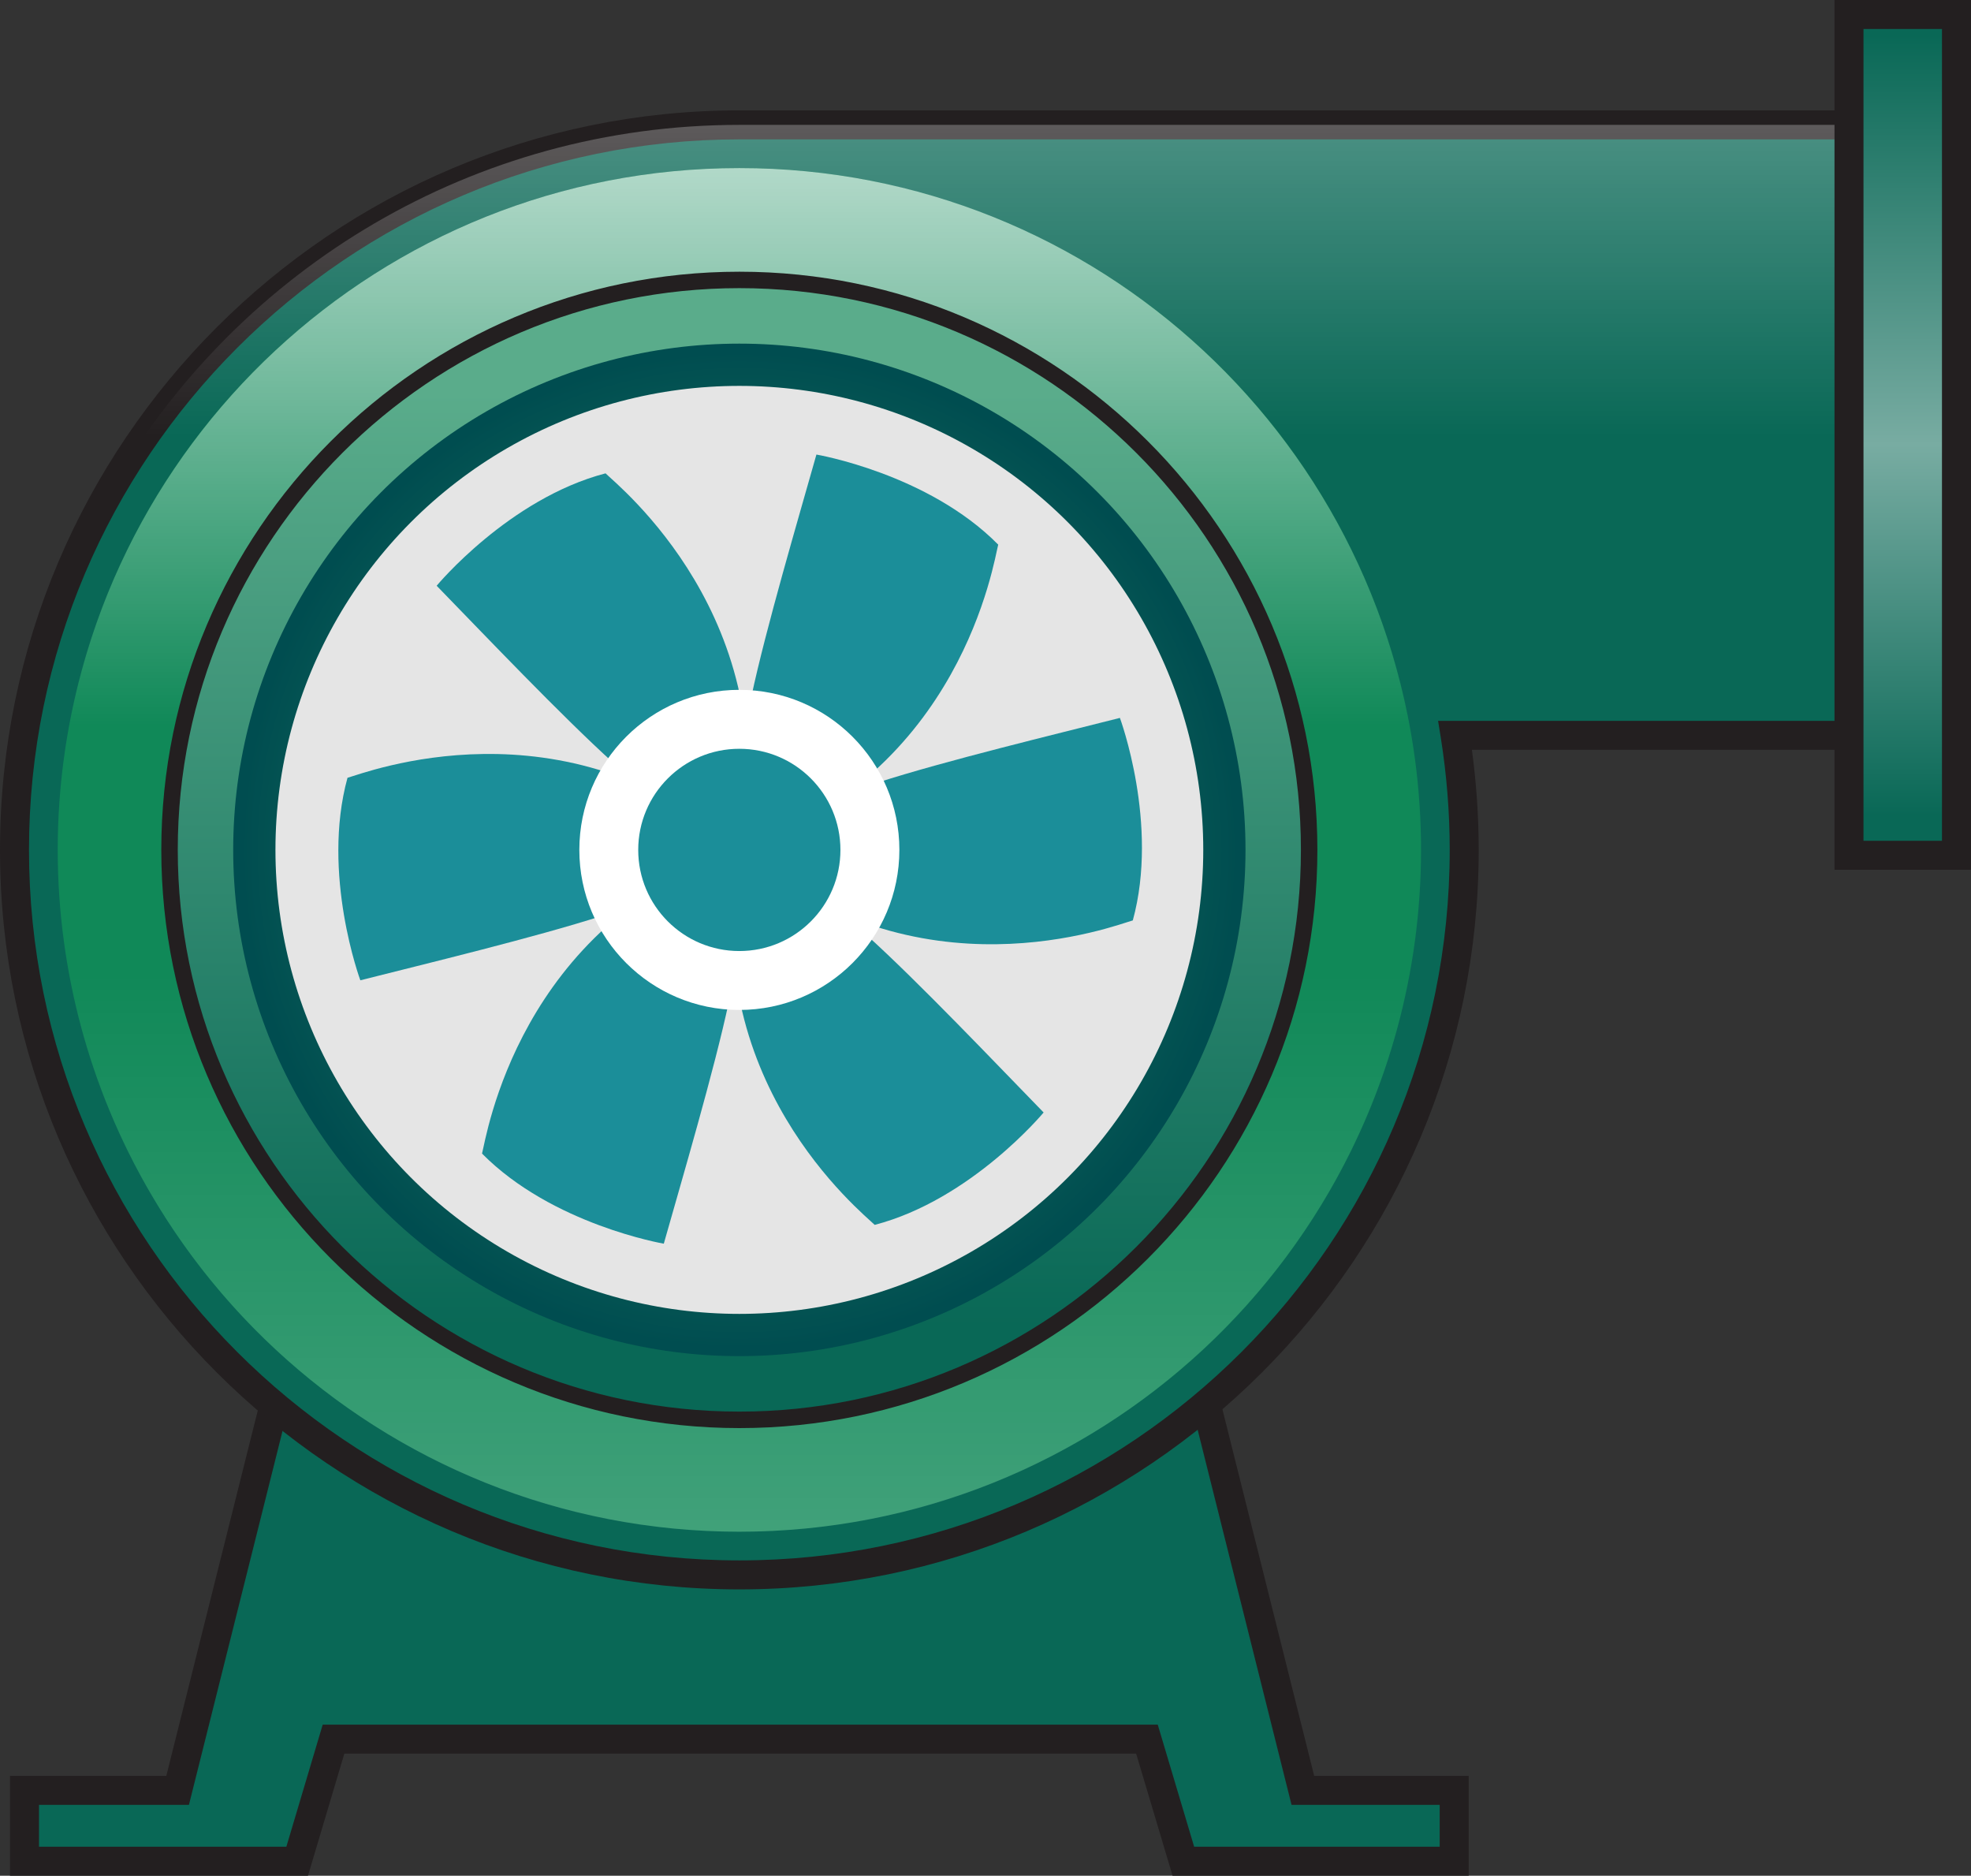 <?xml version="1.0" encoding="UTF-8" standalone="no"?>
<svg
   xmlns:a="http://ns.adobe.com/AdobeSVGViewerExtensions/3.0/"
   xmlns:dc="http://purl.org/dc/elements/1.1/"
   xmlns:cc="http://creativecommons.org/ns#"
   xmlns:rdf="http://www.w3.org/1999/02/22-rdf-syntax-ns#"
   xmlns:svg="http://www.w3.org/2000/svg"
   xmlns="http://www.w3.org/2000/svg"
   xmlns:sodipodi="http://sodipodi.sourceforge.net/DTD/sodipodi-0.dtd"
   xmlns:inkscape="http://www.inkscape.org/namespaces/inkscape"
   version="1.1"
   id="图层_1"
   x="0px"
   y="0px"
   width="67.979px"
   height="64.68px"
   viewBox="0 0 67.979 64.68"
   enable-background="new 0 0 67.979 64.68"
   xml:space="preserve"
   sodipodi:docname="排风机_36-01.svg"><rect x="0" y="0" width="67.979" height="64.68" fill="#333333" stroke="none"/><defs
   id="defs105" /><sodipodi:namedview
   pagecolor="#ffffff"
   bordercolor="#666666"
   borderopacity="1"
   objecttolerance="10"
   gridtolerance="10"
   guidetolerance="10"
   inkscape:pageopacity="0"
   inkscape:pageshadow="2"
   inkscape:window-width="640"
   inkscape:window-height="480"
   id="namedview103" />
<g
   id="g100">
	<g
   id="g85">
		<g
   id="g6">
			<polygon
   fill="#096856"
   points="44.935,61.737 37.546,32.226 13.515,32.226 6.126,61.737 0.845,61.737 0.845,64.18 5.515,64.18      10.185,64.18 10.25,64.18 11.503,59.969 39.558,59.969 40.814,64.18 45.546,64.18 50.154,64.18 50.154,61.737    "
   id="polygon2" />
			<path
   fill="#231F20"
   d="M50.654,64.68H40.441l-1.256-4.211H11.876l-1.254,4.211H0.345v-3.443h5.391l7.389-29.511h24.812     l7.389,29.511h5.329V64.68z M41.186,63.68h8.468v-1.443h-5.109l-7.389-29.511H13.905L6.516,62.237H1.345v1.443h8.531l1.254-4.211     h28.8L41.186,63.68z"
   id="path4" />
		</g>
		<g
   id="g12">
			<path
   fill="#096856"
   d="M67.478,4.306H25.501C11.692,4.306,0.5,15.5,0.5,29.307c0,13.806,11.191,24.999,25.001,24.999     c13.807,0,24.998-11.193,24.998-24.999c0-1.346-0.109-2.664-0.314-3.951h17.293V4.306z"
   id="path8" />
			<path
   fill="#231F20"
   d="M25.501,54.806C11.44,54.806,0,43.367,0,29.307C0,15.246,11.44,3.806,25.501,3.806h42.477v22.05H50.765     C50.921,27.003,51,28.162,51,29.307C51,43.367,39.561,54.806,25.501,54.806z M25.501,4.806C11.992,4.806,1,15.797,1,29.307     c0,13.509,10.991,24.499,24.501,24.499C39.009,53.806,50,42.816,50,29.307c0-1.286-0.104-2.589-0.308-3.873l-0.093-0.578h17.379     V4.806H25.501z"
   id="path10" />
		</g>
		<linearGradient
   id="SVGID_1_"
   gradientUnits="userSpaceOnUse"
   x1="35.715"
   y1="-8.064"
   x2="35.715"
   y2="15.412">
			<stop
   offset="0.118"
   style="stop-color:#FFFFFF"
   id="stop14" />
			<stop
   offset="0.984"
   style="stop-color:#FFFFFF;stop-opacity:0"
   id="stop16" />
			<a:midPointStop
   offset="0.118"
   style="stop-color:#FFFFFF" />
			<a:midPointStop
   offset="0.5"
   style="stop-color:#FFFFFF" />
			<a:midPointStop
   offset="0.984"
   style="stop-color:#FFFFFF;stop-opacity:0" />
		</linearGradient>
		<path
   opacity="0.5"
   fill="url(#SVGID_1_)"
   d="M67.478,16.637V4.306H25.501c-9.184,0-17.204,4.954-21.55,12.331H67.478z"
   id="path19" />
		<circle
   fill="#108958"
   cx="25.501"
   cy="29.306"
   r="23.51"
   id="circle21" />
		<linearGradient
   id="SVGID_2_"
   gradientUnits="userSpaceOnUse"
   x1="25.499"
   y1="-7.341"
   x2="25.499"
   y2="25.542">
			<stop
   offset="0.118"
   style="stop-color:#FFFFFF"
   id="stop23" />
			<stop
   offset="0.984"
   style="stop-color:#FFFFFF;stop-opacity:0"
   id="stop25" />
			<a:midPointStop
   offset="0.118"
   style="stop-color:#FFFFFF" />
			<a:midPointStop
   offset="0.5"
   style="stop-color:#FFFFFF" />
			<a:midPointStop
   offset="0.984"
   style="stop-color:#FFFFFF;stop-opacity:0" />
		</linearGradient>
		<path
   fill="url(#SVGID_2_)"
   d="M48.931,27.478C47.998,15.349,37.869,5.796,25.501,5.796c-12.37,0-22.5,9.553-23.435,21.682H48.931    z"
   id="path28" />
		
			<linearGradient
   id="SVGID_3_"
   gradientUnits="userSpaceOnUse"
   x1="426.815"
   y1="-1962.561"
   x2="426.815"
   y2="-1929.677"
   gradientTransform="matrix(-1 0 0 -1 452.313 -1896.606)">
			<stop
   offset="0.118"
   style="stop-color:#FFFFFF"
   id="stop30" />
			<stop
   offset="0.984"
   style="stop-color:#FFFFFF;stop-opacity:0"
   id="stop32" />
			<a:midPointStop
   offset="0.118"
   style="stop-color:#FFFFFF" />
			<a:midPointStop
   offset="0.5"
   style="stop-color:#FFFFFF" />
			<a:midPointStop
   offset="0.984"
   style="stop-color:#FFFFFF;stop-opacity:0" />
		</linearGradient>
		<path
   opacity="0.3"
   fill="url(#SVGID_3_)"
   d="M2.067,31.135C3.001,43.264,13.131,52.817,25.5,52.817    c12.369,0,22.498-9.553,23.432-21.682H2.067z"
   id="path35" />
		<g
   id="g46">
			<linearGradient
   id="SVGID_4_"
   gradientUnits="userSpaceOnUse"
   x1="25.5"
   y1="10.642"
   x2="25.5"
   y2="46.33">
				<stop
   offset="0.081"
   style="stop-color:#5AAC8B"
   id="stop37" />
				<stop
   offset="0.984"
   style="stop-color:#096856"
   id="stop39" />
				<a:midPointStop
   offset="0.081"
   style="stop-color:#5AAC8B" />
				<a:midPointStop
   offset="0.5"
   style="stop-color:#5AAC8B" />
				<a:midPointStop
   offset="0.984"
   style="stop-color:#096856" />
			</linearGradient>
			<path
   fill="url(#SVGID_4_)"
   d="M45.152,29.306c0,10.854-8.797,19.653-19.65,19.653c-10.856,0-19.653-8.8-19.653-19.653     S14.645,9.653,25.501,9.653C36.355,9.653,45.152,18.453,45.152,29.306z"
   id="path42" />
			<path
   fill="#231F20"
   d="M25.501,49.244c-10.993,0-19.938-8.944-19.938-19.938S14.508,9.369,25.501,9.369     c10.992,0,19.935,8.944,19.935,19.938S36.494,49.244,25.501,49.244z M25.501,9.936c-10.681,0-19.37,8.689-19.37,19.37     s8.689,19.369,19.37,19.369c10.68,0,19.367-8.688,19.367-19.369S36.181,9.936,25.501,9.936z"
   id="path44" />
		</g>
		
			<radialGradient
   id="SVGID_5_"
   cx="41.423"
   cy="35.444"
   r="19.38"
   gradientTransform="matrix(0.901 0 0 0.901 -11.814 -2.622)"
   gradientUnits="userSpaceOnUse">
			<stop
   offset="0.043"
   style="stop-color:#2C976C"
   id="stop48" />
			<stop
   offset="0.984"
   style="stop-color:#004D50"
   id="stop50" />
			<a:midPointStop
   offset="0.043"
   style="stop-color:#2C976C" />
			<a:midPointStop
   offset="0.5"
   style="stop-color:#2C976C" />
			<a:midPointStop
   offset="0.984"
   style="stop-color:#004D50" />
		</radialGradient>
		<circle
   fill="url(#SVGID_5_)"
   cx="25.5"
   cy="29.306"
   r="17.457"
   id="circle53" />
		<circle
   fill="#FFFFFF"
   cx="25.5"
   cy="29.306"
   r="2.085"
   id="circle55" />
		<circle
   fill="#6B768E"
   cx="25.499"
   cy="29.307"
   r="3.622"
   id="circle57" />
		<circle
   fill="#FFFFFF"
   cx="25.499"
   cy="29.307"
   r="2.897"
   id="circle59" />
		<g
   id="g83">
			<circle
   fill="#E5E5E5"
   cx="25.5"
   cy="29.306"
   r="16"
   id="circle61" />
			<g
   id="g81">
				<path
   fill="#1B8E99"
   d="M15.06,20.198c0,0,2.49-3.004,5.825-3.876c0.411,0.41,6.206,5.03,4.642,12.957      c-0.531,0-1.926-0.762-4.361-2.963C19.371,24.694,16.67,21.852,15.06,20.198z"
   id="path63" />
				<path
   fill="#1B8E99"
   d="M12.428,33.803c0,0-1.356-3.658-0.443-6.983c0.562-0.15,7.46-2.859,13.542,2.46      c-0.268,0.46-1.621,1.285-4.747,2.295C18.477,32.318,14.666,33.236,12.428,33.803z"
   id="path65" />
				<path
   fill="#1B8E99"
   d="M22.894,42.885c0,0-3.846-0.655-6.269-3.107c0.15-0.561,1.254-7.891,8.901-10.498      c0.266,0.46,0.303,2.047-0.387,5.259C24.634,36.904,23.523,40.663,22.894,42.885z"
   id="path67" />
				<path
   fill="#1B8E99"
   d="M35.994,38.361c0,0-2.49,3.004-5.826,3.876c-0.41-0.41-6.205-5.03-4.641-12.957      c0.531,0,1.924,0.761,4.361,2.963C31.683,33.865,34.382,36.707,35.994,38.361z"
   id="path69" />
				<path
   fill="#1B8E99"
   d="M38.625,24.755c0,0,1.357,3.658,0.445,6.983c-0.563,0.15-7.461,2.86-13.543-2.459      c0.266-0.461,1.621-1.286,4.746-2.295C32.576,26.24,36.388,25.323,38.625,24.755z"
   id="path71" />
				<path
   fill="#1B8E99"
   d="M28.158,15.674c0,0,3.848,0.653,6.27,3.106c-0.15,0.561-1.252,7.891-8.9,10.499      c-0.266-0.461-0.303-2.048,0.387-5.259C26.419,21.654,27.531,17.895,28.158,15.674z"
   id="path73" />
				<g
   id="g79">
					<circle
   fill="#FFFFFF"
   cx="25.5"
   cy="29.306"
   r="5.519"
   id="circle75" />
					<circle
   fill="#1B8E99"
   cx="25.499"
   cy="29.307"
   r="3.487"
   id="circle77" />
				</g>
			</g>
		</g>
	</g>
	<g
   id="g98">
		<linearGradient
   id="SVGID_6_"
   gradientUnits="userSpaceOnUse"
   x1="65.624"
   y1="1.218"
   x2="65.624"
   y2="28.55">
			<stop
   offset="0"
   style="stop-color:#096856"
   id="stop87" />
			<stop
   offset="0.516"
   style="stop-color:#78ACA2"
   id="stop89" />
			<stop
   offset="0.984"
   style="stop-color:#096856"
   id="stop91" />
			<a:midPointStop
   offset="0"
   style="stop-color:#096856" />
			<a:midPointStop
   offset="0.5"
   style="stop-color:#096856" />
			<a:midPointStop
   offset="0.516"
   style="stop-color:#78ACA2" />
			<a:midPointStop
   offset="0.5"
   style="stop-color:#78ACA2" />
			<a:midPointStop
   offset="0.984"
   style="stop-color:#096856" />
		</linearGradient>
		<rect
   x="63.771"
   y="0.5"
   fill="url(#SVGID_6_)"
   width="3.707"
   height="28.991"
   id="rect94" />
		<path
   fill="#231F20"
   d="M67.978,29.992h-4.707V0h4.707V29.992z M64.271,28.992h2.707V1h-2.707V28.992z"
   id="path96" />
	</g>
</g>
</svg>
